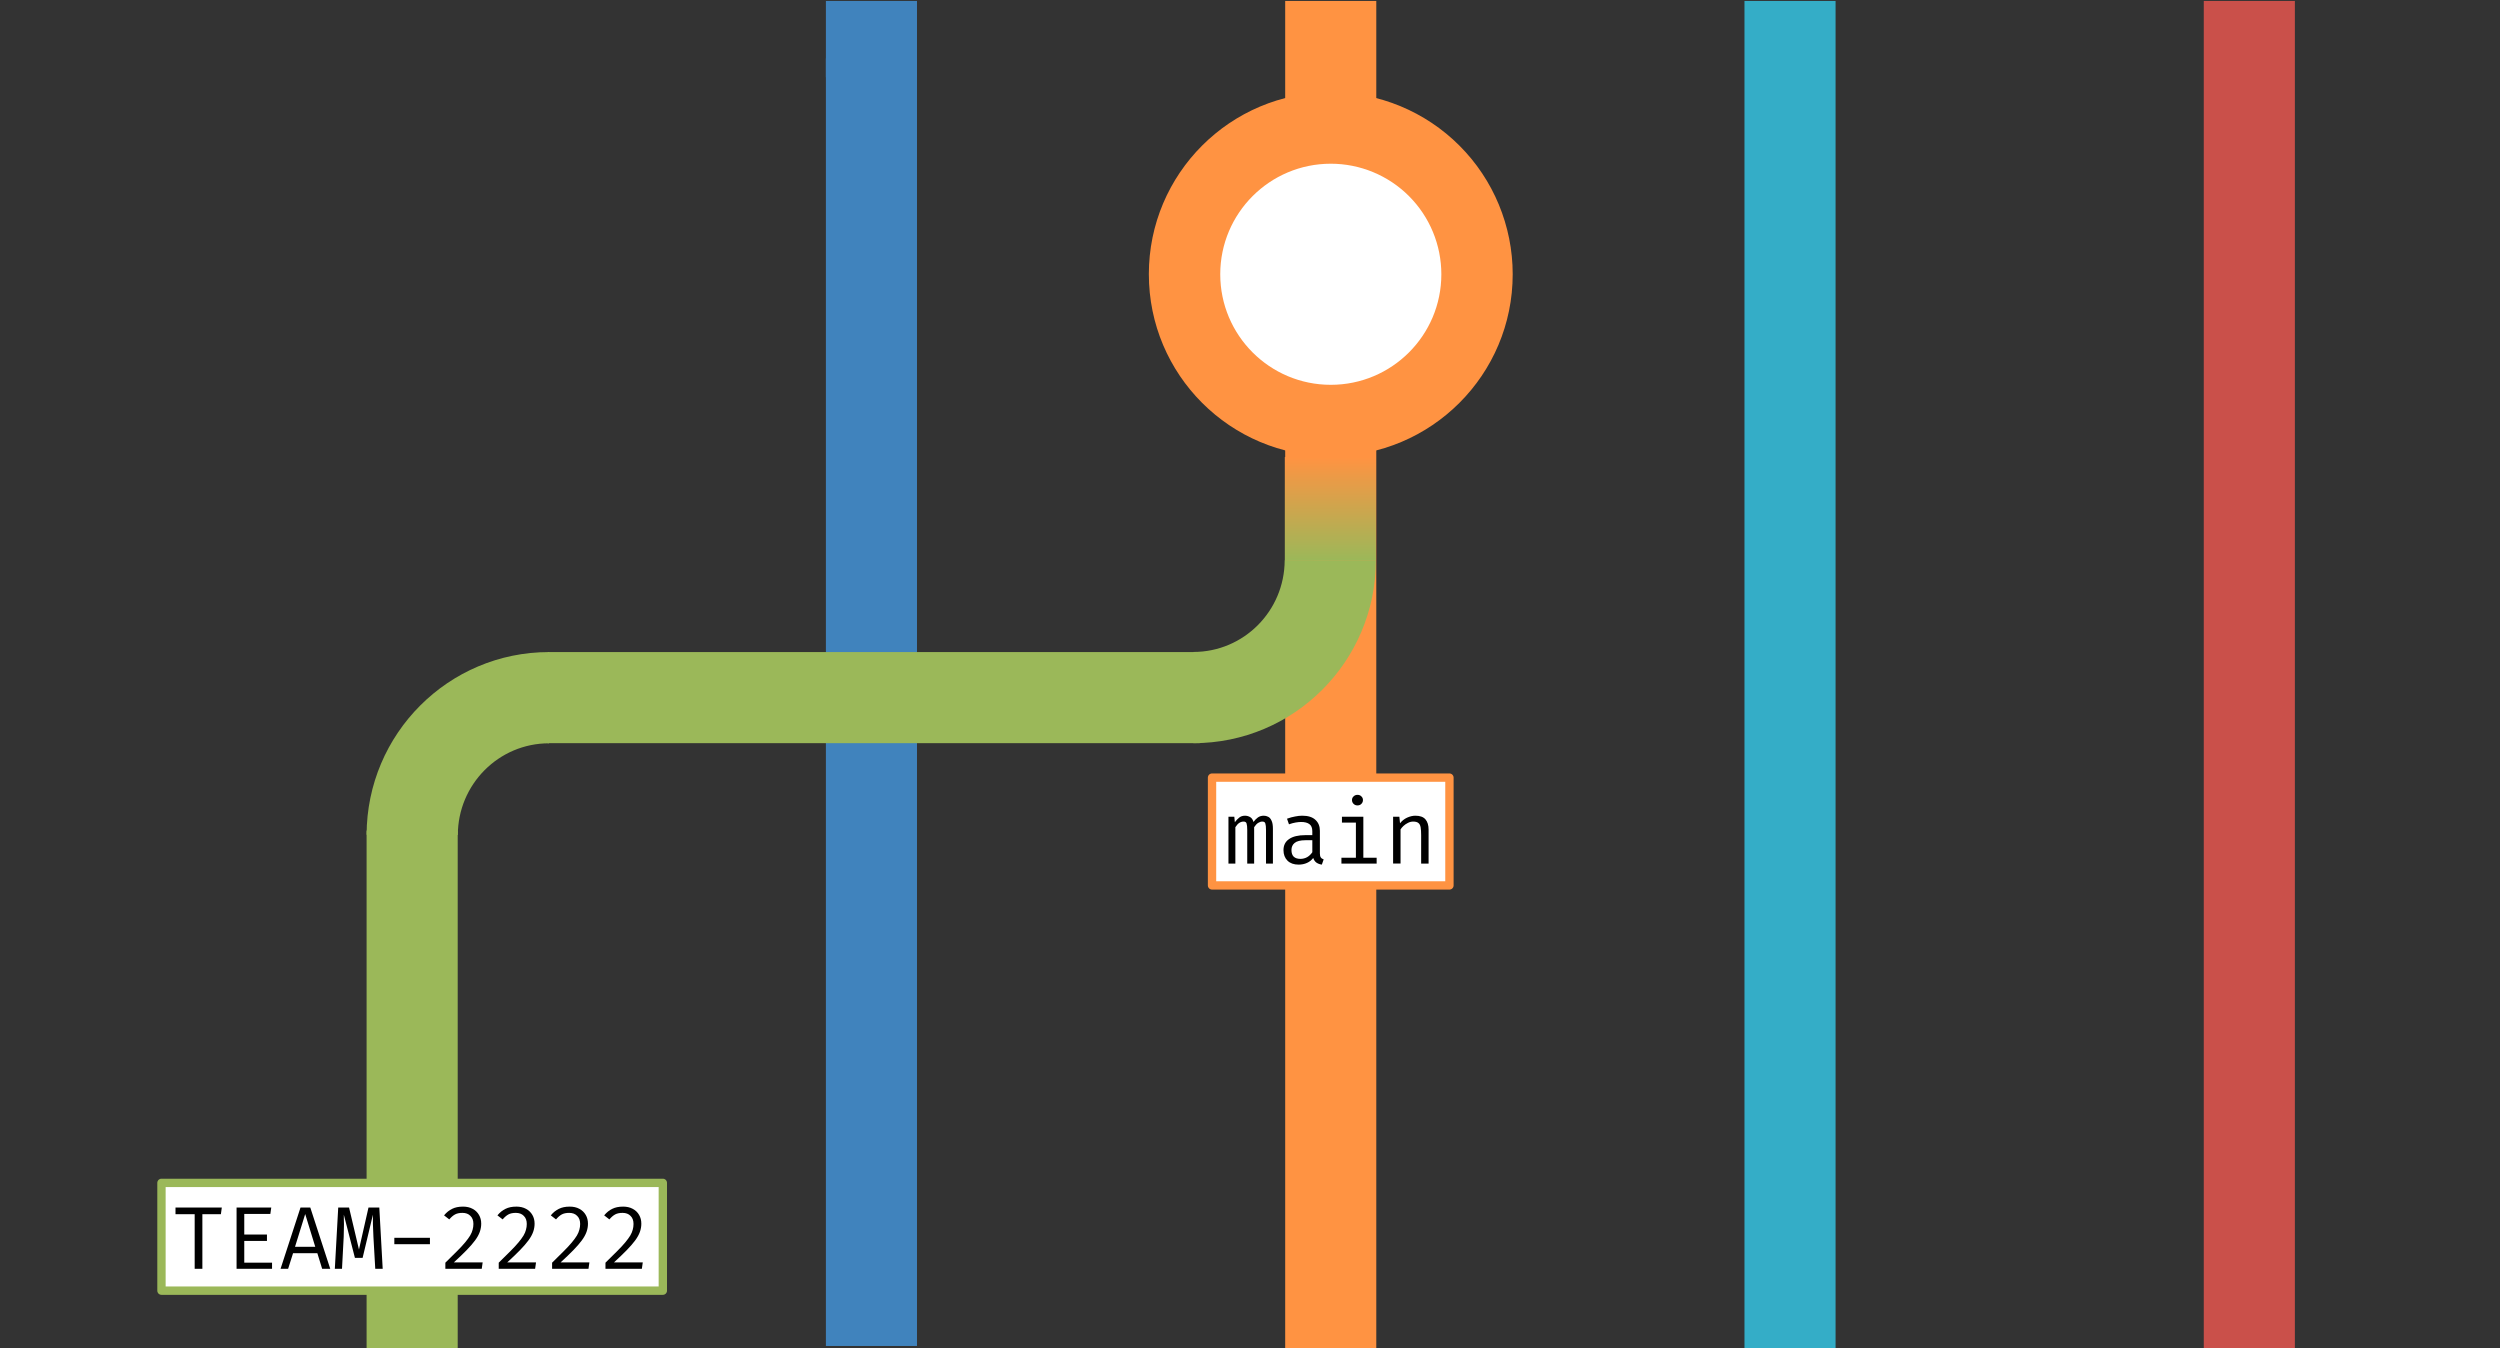 <svg version="1.1" viewBox="0.0 0.0 299.501 161.501" fill="none" stroke="none" stroke-linecap="square" stroke-miterlimit="10" xmlns:xlink="http://www.w3.org/1999/xlink" xmlns="http://www.w3.org/2000/svg"><rect x="0.0" y="0.0" width="299.501" height="161.501" fill="#333333" stroke="none"/><clipPath id="p.0"><path d="m0 0l299.501 0l0 161.501l-299.501 0l0 -161.501z" clip-rule="nonzero"/></clipPath><g clip-path="url(#p.0)"><path fill="#000000" fill-opacity="0.0" d="m0 0l299.501 0l0 161.501l-299.501 0z" fill-rule="evenodd"/><path fill="#ff9342" d="m153.966 161.613l0 -161.5l10.914 0l0 161.5z" fill-rule="evenodd"/><path fill="#4083bd" d="m98.942 161.249l0 -154.249l10.914 0l0 154.249z" fill-rule="evenodd"/><defs><linearGradient id="p.1" gradientUnits="userSpaceOnUse" gradientTransform="matrix(3.526 0.0 0.0 3.526 0.0 0.0)" spreadMethod="pad" x1="43.653" y1="15.529" x2="43.653" y2="19.055"><stop offset="0.0" stop-color="#ff9342"/><stop offset="1.0" stop-color="#9bb859"/></linearGradient></defs><path fill="url(#p.1)" d="m153.921 67.189l0 -12.433l10.914 0l0 12.433z" fill-rule="evenodd"/><path fill="#9bb859" d="m43.919 161.614l0 -62.113l10.914 0l0 62.113z" fill-rule="evenodd"/><path fill="#34adc7" d="m208.989 161.613l0 -161.5l10.914 0l0 161.5z" fill-rule="evenodd"/><path fill="#ca504a" d="m264.013 161.613l0 -161.5l10.914 0l0 161.5z" fill-rule="evenodd"/><path fill="#4083bd" d="m98.942 9.25l0 -9.136l10.914 0l0 9.136z" fill-rule="evenodd"/><path fill="#ff9342" d="m137.631 32.853l0 0c0 -12.037 9.758 -21.795 21.795 -21.795l0 0c5.78 0 11.324 2.296 15.412 6.384c4.087 4.087 6.384 9.631 6.384 15.412l0 0c0 12.037 -9.758 21.795 -21.795 21.795l0 0c-12.037 0 -21.795 -9.758 -21.795 -21.795z" fill-rule="evenodd"/><path fill="#ffffff" d="m146.186 32.857l0 0c0 -7.315 5.93 -13.244 13.244 -13.244l0 0c3.513 0 6.881 1.395 9.365 3.879c2.484 2.484 3.879 5.852 3.879 9.365l0 0c0 7.315 -5.93 13.244 -13.244 13.244l0 0c-7.315 0 -13.244 -5.93 -13.244 -13.244z" fill-rule="evenodd"/><path fill="#ffffff" d="m145.202 93.16l28.441 0l0 12.913l-28.441 0z" fill-rule="evenodd"/><path stroke="#ff9342" stroke-width="1.0" stroke-linejoin="round" stroke-linecap="butt" d="m145.202 93.16l28.441 0l0 12.913l-28.441 0z" fill-rule="evenodd"/><path fill="#000000" d="m151.401 97.722q0.281 0 0.516 0.125q0.25 0.109 0.406 0.453q0.172 0.328 0.172 0.984l0 4.172l-0.828 0l0 -4.031q0 -0.531 -0.078 -0.766q-0.062 -0.234 -0.359 -0.234q-0.25 0 -0.5 0.156q-0.25 0.156 -0.484 0.516l0 4.359l-0.828 0l0 -4.031q0 -0.531 -0.078 -0.766q-0.062 -0.234 -0.359 -0.234q-0.266 0 -0.516 0.156q-0.234 0.156 -0.469 0.516l0 4.359l-0.828 0l0 -5.609l0.703 0l0.062 0.656q0.234 -0.328 0.516 -0.547q0.281 -0.234 0.703 -0.234q0.312 0 0.594 0.156q0.297 0.156 0.422 0.594q0.234 -0.328 0.516 -0.531q0.297 -0.219 0.719 -0.219zm6.722 4.516q0 0.328 0.109 0.484q0.109 0.156 0.344 0.234l-0.219 0.625q-0.359 -0.047 -0.641 -0.234q-0.266 -0.188 -0.391 -0.562q-0.297 0.391 -0.75 0.594q-0.453 0.203 -1.0 0.203q-0.844 0 -1.328 -0.469q-0.484 -0.484 -0.484 -1.266q0 -0.875 0.672 -1.328q0.672 -0.469 1.953 -0.469l0.828 0l0 -0.469q0 -0.609 -0.359 -0.859q-0.344 -0.25 -0.984 -0.25q-0.266 0 -0.641 0.062q-0.375 0.062 -0.812 0.219l-0.234 -0.672q0.516 -0.188 0.969 -0.266q0.453 -0.094 0.859 -0.094q1.047 0 1.578 0.5q0.531 0.484 0.531 1.312l0 2.703zm-2.328 0.656q0.422 0 0.797 -0.203q0.375 -0.219 0.625 -0.594l0 -1.438l-0.812 0q-0.922 0 -1.312 0.328q-0.375 0.312 -0.375 0.844q0 0.531 0.266 0.797q0.281 0.266 0.812 0.266zm7.534 -5.047l0 4.906l1.594 0l0 0.703l-4.219 0l0 -0.703l1.734 0l0 -4.203l-1.672 0l0 -0.703l2.562 0zm-0.703 -2.625q0.297 0 0.469 0.188q0.188 0.172 0.188 0.438q0 0.266 -0.188 0.453q-0.172 0.188 -0.469 0.188q-0.281 0 -0.469 -0.188q-0.188 -0.188 -0.188 -0.453q0 -0.266 0.188 -0.438q0.188 -0.188 0.469 -0.188zm4.269 8.234l0 -5.609l0.75 0l0.078 0.781q0.344 -0.438 0.844 -0.672q0.516 -0.234 1.0 -0.234q0.828 0 1.203 0.438q0.375 0.438 0.375 1.219l0 4.078l-0.891 0l0 -3.422q0 -0.562 -0.062 -0.922q-0.062 -0.359 -0.266 -0.516q-0.203 -0.172 -0.625 -0.172q-0.328 0 -0.625 0.156q-0.297 0.141 -0.531 0.359q-0.219 0.203 -0.359 0.422l0 4.094l-0.891 0z" fill-rule="nonzero"/><path fill="#ffffff" d="m19.344 141.709l60.063 0l0 12.913l-60.063 0z" fill-rule="evenodd"/><path stroke="#9bb859" stroke-width="1.0" stroke-linejoin="round" stroke-linecap="butt" d="m19.344 141.709l60.063 0l0 12.913l-60.063 0z" fill-rule="evenodd"/><path fill="#000000" d="m24.244 145.458l0 6.547l-0.922 0l0 -6.547l-2.297 0l0 -0.797l5.547 0l-0.109 0.797l-2.219 0zm5.019 -0.031l0 2.469l2.719 0l0 0.766l-2.719 0l0 2.609l3.328 0l0 0.734l-4.25 0l0 -7.344l4.156 0l-0.109 0.766l-3.125 0zm8.753 4.703l-2.906 0l-0.594 1.875l-0.906 0l2.391 -7.344l1.172 0l2.391 7.344l-0.969 0l-0.578 -1.875zm-2.672 -0.766l2.422 0l-1.203 -3.922l-1.219 3.922zm10.097 -4.703l0.406 7.344l-0.891 0l-0.219 -3.828q-0.016 -0.391 -0.031 -0.781q-0.016 -0.406 -0.031 -0.766q0 -0.375 0 -0.656q0 -0.297 0 -0.453l-1.234 5.172l-0.922 0l-1.328 -5.172q0 0.156 0 0.453q0.016 0.297 0.016 0.688q0 0.375 -0.016 0.766q0 0.391 -0.016 0.734l-0.203 3.844l-0.859 0l0.406 -7.344l1.297 0l1.188 5.031l1.141 -5.031l1.297 0zm1.8 4.391l0 -0.766l4.266 0l0 0.766l-4.266 0zm8.206 -4.5q0.688 0 1.172 0.266q0.5 0.266 0.766 0.734q0.266 0.453 0.266 1.047q0 0.5 -0.172 0.984q-0.172 0.484 -0.562 1.016q-0.391 0.531 -1.016 1.172q-0.625 0.641 -1.531 1.469l3.453 0l-0.109 0.766l-4.359 0l0 -0.734q0.828 -0.797 1.406 -1.391q0.594 -0.594 0.969 -1.047q0.375 -0.453 0.594 -0.812q0.219 -0.375 0.297 -0.703q0.094 -0.328 0.094 -0.688q0 -0.625 -0.359 -0.969q-0.344 -0.359 -0.953 -0.359q-0.547 0 -0.891 0.188q-0.344 0.188 -0.688 0.594l-0.625 -0.484q0.438 -0.531 0.969 -0.781q0.531 -0.266 1.281 -0.266zm6.394 0q0.688 0 1.172 0.266q0.5 0.266 0.766 0.734q0.266 0.453 0.266 1.047q0 0.5 -0.172 0.984q-0.172 0.484 -0.562 1.016q-0.391 0.531 -1.016 1.172q-0.625 0.641 -1.531 1.469l3.453 0l-0.109 0.766l-4.359 0l0 -0.734q0.828 -0.797 1.406 -1.391q0.594 -0.594 0.969 -1.047q0.375 -0.453 0.594 -0.812q0.219 -0.375 0.297 -0.703q0.094 -0.328 0.094 -0.688q0 -0.625 -0.359 -0.969q-0.344 -0.359 -0.953 -0.359q-0.547 0 -0.891 0.188q-0.344 0.188 -0.688 0.594l-0.625 -0.484q0.438 -0.531 0.969 -0.781q0.531 -0.266 1.281 -0.266zm6.394 0q0.688 0 1.172 0.266q0.5 0.266 0.766 0.734q0.266 0.453 0.266 1.047q0 0.5 -0.172 0.984q-0.172 0.484 -0.562 1.016q-0.391 0.531 -1.016 1.172q-0.625 0.641 -1.531 1.469l3.453 0l-0.109 0.766l-4.359 0l0 -0.734q0.828 -0.797 1.406 -1.391q0.594 -0.594 0.969 -1.047q0.375 -0.453 0.594 -0.812q0.219 -0.375 0.297 -0.703q0.094 -0.328 0.094 -0.688q0 -0.625 -0.359 -0.969q-0.344 -0.359 -0.953 -0.359q-0.547 0 -0.891 0.188q-0.344 0.188 -0.688 0.594l-0.625 -0.484q0.438 -0.531 0.969 -0.781q0.531 -0.266 1.281 -0.266zm6.394 0q0.688 0 1.172 0.266q0.5 0.266 0.766 0.734q0.266 0.453 0.266 1.047q0 0.5 -0.172 0.984q-0.172 0.484 -0.562 1.016q-0.391 0.531 -1.016 1.172q-0.625 0.641 -1.531 1.469l3.453 0l-0.109 0.766l-4.359 0l0 -0.734q0.828 -0.797 1.406 -1.391q0.594 -0.594 0.969 -1.047q0.375 -0.453 0.594 -0.812q0.219 -0.375 0.297 -0.703q0.094 -0.328 0.094 -0.688q0 -0.625 -0.359 -0.969q-0.344 -0.359 -0.953 -0.359q-0.547 0 -0.891 0.188q-0.344 0.188 -0.688 0.594l-0.625 -0.484q0.438 -0.531 0.969 -0.781q0.531 -0.266 1.281 -0.266z" fill-rule="nonzero"/><path fill="#9bb859" d="m43.919 99.999l0 0c0.031 -12.094 9.808 -21.881 21.858 -21.881l0 10.929c-6.025 0 -10.914 4.911 -10.929 10.98z" fill-rule="evenodd"/><path fill="#9bb859" d="m65.617 78.118l78.173 0l0 10.914l-78.173 0z" fill-rule="evenodd"/><path fill="#9bb859" d="m164.834 67.188l0 0c-0.05 12.08 -9.822 21.845 -21.858 21.845l0 -10.929c6.018 0 10.904 -4.901 10.929 -10.962z" fill-rule="evenodd"/></g></svg>